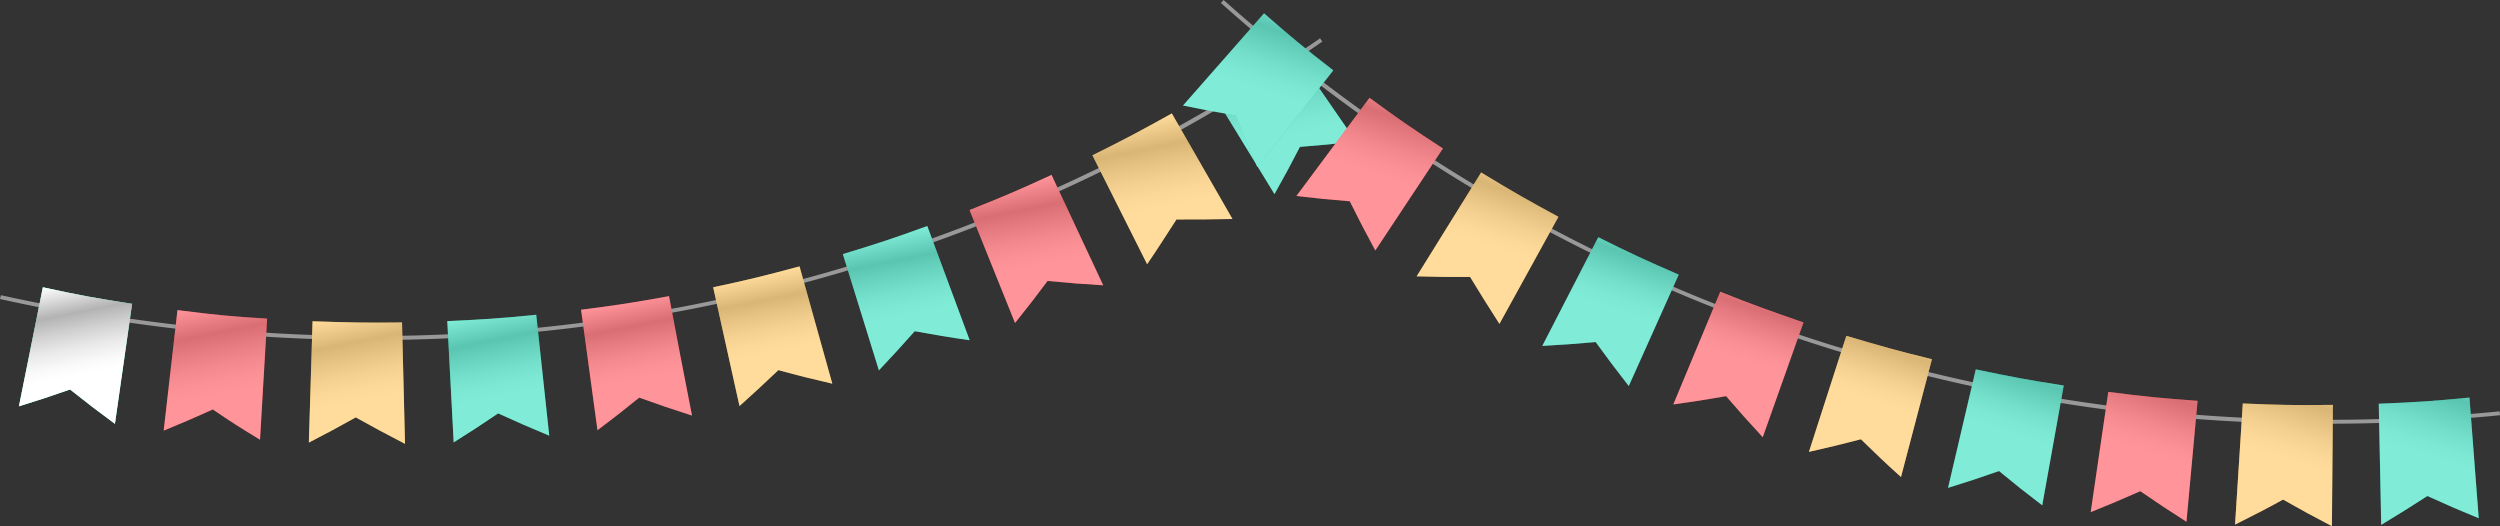 <svg xmlns="http://www.w3.org/2000/svg" xmlns:xlink="http://www.w3.org/1999/xlink" viewBox="0 0 426.41 89.74"><rect x="0" y="0" width="426.41" height="89.74" fill="#333333" stroke="none"/><defs><style>.cls-1{isolation:isolate;}.cls-2{fill:#999;}.cls-3{fill:#00d6ad;}.cls-10,.cls-13,.cls-16,.cls-18,.cls-21,.cls-24,.cls-27,.cls-3,.cls-7{fill-rule:evenodd;}.cls-4{fill:#ff2b34;}.cls-5{fill:#ffb938;}.cls-6{mix-blend-mode:multiply;opacity:0.5;}.cls-7{fill:url(#linear-gradient);}.cls-8{fill:url(#linear-gradient-2);}.cls-9{fill:url(#linear-gradient-3);}.cls-10{fill:url(#linear-gradient-4);}.cls-11{fill:url(#linear-gradient-5);}.cls-12{fill:url(#linear-gradient-6);}.cls-13{fill:url(#linear-gradient-7);}.cls-14{fill:url(#linear-gradient-8);}.cls-15{fill:url(#linear-gradient-9);}.cls-16{fill:url(#linear-gradient-10);}.cls-17{mix-blend-mode:color-burn;}.cls-18{fill:url(#linear-gradient-21);}.cls-19{fill:url(#linear-gradient-22);}.cls-20{fill:url(#linear-gradient-23);}.cls-21{fill:url(#linear-gradient-24);}.cls-22{fill:url(#linear-gradient-25);}.cls-23{fill:url(#linear-gradient-26);}.cls-24{fill:url(#linear-gradient-27);}.cls-25{fill:url(#linear-gradient-28);}.cls-26{fill:url(#linear-gradient-29);}.cls-27{fill:url(#linear-gradient-30);}</style><linearGradient id="linear-gradient" x1="-333.32" y1="279.94" x2="-333.32" y2="254.74" gradientTransform="translate(287.65 -266.49) rotate(-11.26)" gradientUnits="userSpaceOnUse"><stop offset="0.37" stop-color="#fff"/><stop offset="0.45" stop-color="#f9f9f9"/><stop offset="0.56" stop-color="#e9e9e9"/><stop offset="0.68" stop-color="#cfcfcf"/><stop offset="0.79" stop-color="#b3b3b3"/><stop offset="1" stop-color="#fff"/></linearGradient><linearGradient id="linear-gradient-2" x1="-310.58" y1="287.46" x2="-310.58" y2="263" xlink:href="#linear-gradient"/><linearGradient id="linear-gradient-3" x1="-287.41" y1="292.94" x2="-287.41" y2="269.36" xlink:href="#linear-gradient"/><linearGradient id="linear-gradient-4" x1="-263.95" y1="296.38" x2="-263.95" y2="273.82" xlink:href="#linear-gradient"/><linearGradient id="linear-gradient-5" x1="-169.01" y1="293.04" x2="-169.01" y2="269.48" xlink:href="#linear-gradient"/><linearGradient id="linear-gradient-6" x1="-145.93" y1="287.61" x2="-145.93" y2="263.16" xlink:href="#linear-gradient"/><linearGradient id="linear-gradient-7" x1="-123.3" y1="280.12" x2="-123.3" y2="254.94" xlink:href="#linear-gradient"/><linearGradient id="linear-gradient-8" x1="-240.3" y1="297.77" x2="-240.3" y2="276.38" xlink:href="#linear-gradient"/><linearGradient id="linear-gradient-9" x1="-216.04" y1="297.78" x2="-216.04" y2="276.41" xlink:href="#linear-gradient"/><linearGradient id="linear-gradient-10" x1="-192.43" y1="296.43" x2="-192.43" y2="273.9" xlink:href="#linear-gradient"/><linearGradient id="linear-gradient-21" x1="713.44" y1="-446.35" x2="713.44" y2="-471.52" gradientTransform="matrix(0.95, 0.31, -0.31, 0.95, -607.11, 226.1)" xlink:href="#linear-gradient"/><linearGradient id="linear-gradient-22" x1="736.02" y1="-439.11" x2="736.02" y2="-463.51" gradientTransform="matrix(0.95, 0.31, -0.31, 0.95, -607.11, 226.1)" xlink:href="#linear-gradient"/><linearGradient id="linear-gradient-23" x1="759.06" y1="-433.92" x2="759.06" y2="-457.41" gradientTransform="matrix(0.95, 0.31, -0.31, 0.95, -607.11, 226.1)" xlink:href="#linear-gradient"/><linearGradient id="linear-gradient-24" x1="782.42" y1="-430.78" x2="782.42" y2="-453.23" gradientTransform="matrix(0.95, 0.31, -0.31, 0.95, -607.11, 226.1)" xlink:href="#linear-gradient"/><linearGradient id="linear-gradient-25" x1="877.19" y1="-435.16" x2="877.19" y2="-458.92" gradientTransform="matrix(0.95, 0.31, -0.31, 0.95, -607.11, 226.1)" xlink:href="#linear-gradient"/><linearGradient id="linear-gradient-26" x1="900.3" y1="-440.91" x2="900.3" y2="-465.54" gradientTransform="matrix(0.95, 0.31, -0.31, 0.95, -607.11, 226.1)" xlink:href="#linear-gradient"/><linearGradient id="linear-gradient-27" x1="922.98" y1="-448.72" x2="922.98" y2="-474.06" gradientTransform="matrix(0.95, 0.31, -0.31, 0.95, -607.11, 226.1)" xlink:href="#linear-gradient"/><linearGradient id="linear-gradient-28" x1="805.99" y1="-429.7" x2="805.99" y2="-450.96" gradientTransform="matrix(0.95, 0.31, -0.31, 0.95, -607.11, 226.1)" xlink:href="#linear-gradient"/><linearGradient id="linear-gradient-29" x1="830.19" y1="-429.8" x2="830.19" y2="-451.4" gradientTransform="matrix(0.95, 0.31, -0.31, 0.95, -607.11, 226.1)" xlink:href="#linear-gradient"/><linearGradient id="linear-gradient-30" x1="853.78" y1="-431.45" x2="853.78" y2="-454.21" gradientTransform="matrix(0.95, 0.31, -0.31, 0.95, -607.11, 226.1)" xlink:href="#linear-gradient"/></defs><g class="cls-1"><g id="Layer_2" data-name="Layer 2"><g id="Layer_1-2" data-name="Layer 1"><path class="cls-2" d="M64.46,58A293.15,293.15,0,0,1,0,51l.15-.65c79,17.44,158.87,1.89,225-43.81l.39.55A283.67,283.67,0,0,1,64.46,58Z"/><path class="cls-3" d="M7.31,49,3.23,69.3c3.53-1.09,5.28-1.67,8.72-2.87,3,2.38,4.53,3.56,7.65,5.86Q21.07,62,22.53,51.82C16.43,50.88,13.38,50.33,7.31,49Z"/><path class="cls-4" d="M30.27,52.89Q29.1,63.17,27.92,73.45c3.4-1.4,5.07-2.12,8.38-3.61C39.46,72,41.07,73,44.35,75q.6-10.32,1.21-20.66C39.44,54,36.38,53.66,30.27,52.89Z"/><path class="cls-5" d="M53.31,54.8l-.63,20.69c3.25-1.68,4.85-2.54,8-4.3,3.31,1.85,5,2.75,8.4,4.51L68.57,55C62.47,55.08,59.42,55,53.31,54.8Z"/><path class="cls-3" d="M76.29,54.77q.55,10.33,1.09,20.69c3.09-1.94,4.6-2.93,7.58-4.95,3.45,1.57,5.19,2.33,8.72,3.8L91.46,53.69C85.41,54.29,82.37,54.5,76.29,54.77Z"/><path class="cls-4" d="M165.37,35.82q3.88,9.63,7.76,19.27c2.28-2.85,3.39-4.28,5.55-7.17,3.76.36,5.66.51,9.49.74l-8.82-18.83C173.82,32.39,171,33.58,165.37,35.82Z"/><path class="cls-5" d="M186.33,26.49l9.33,18.57c2.05-3,3-4.56,5-7.63,3.8,0,5.71,0,9.55-.08l-10.34-18C194.5,22.34,191.8,23.78,186.33,26.49Z"/><path class="cls-3" d="M206.53,15.37l10.85,17.74c1.8-3.21,2.67-4.82,4.34-8.06,3.81-.3,5.72-.48,9.56-.92L219.46,7C214.37,10.51,211.78,12.18,206.53,15.37Z"/><path class="cls-4" d="M99.11,52.83q1.4,10.28,2.8,20.55c2.9-2.19,4.33-3.3,7.12-5.56,3.56,1.28,5.35,1.89,9,3.06q-2-10.18-3.92-20.37C108.13,51.6,105.13,52.07,99.11,52.83Z"/><path class="cls-5" d="M121.64,49q2.23,10.14,4.49,20.26c2.71-2.42,4-3.65,6.63-6.13,3.64,1,5.48,1.44,9.2,2.31q-2.79-10-5.59-20C130.52,47,127.57,47.75,121.64,49Z"/><path class="cls-3" d="M143.76,43.34l6.15,19.83c2.5-2.64,3.72-4,6.11-6.68,3.71.68,5.58,1,9.37,1.54l-7.23-19.48C152.45,40.63,149.57,41.58,143.76,43.34Z"/><g class="cls-6"><path class="cls-7" d="M7.31,49,3.23,69.3c3.53-1.09,5.28-1.67,8.72-2.87,3,2.38,4.53,3.56,7.65,5.86Q21.07,62,22.53,51.82C16.43,50.88,13.38,50.33,7.31,49Z"/><path class="cls-8" d="M30.27,52.89Q29.1,63.17,27.92,73.45c3.4-1.4,5.07-2.12,8.38-3.61C39.46,72,41.07,73,44.35,75q.6-10.32,1.21-20.66C39.44,54,36.38,53.66,30.27,52.89Z"/><path class="cls-9" d="M53.31,54.8l-.63,20.69c3.25-1.68,4.85-2.54,8-4.3,3.31,1.85,5,2.75,8.4,4.51L68.57,55C62.47,55.08,59.42,55,53.31,54.8Z"/><path class="cls-10" d="M76.29,54.77q.55,10.33,1.09,20.69c3.09-1.94,4.6-2.93,7.58-4.95,3.45,1.57,5.19,2.33,8.72,3.8L91.46,53.69C85.41,54.29,82.37,54.5,76.29,54.77Z"/><path class="cls-11" d="M165.37,35.82q3.88,9.63,7.76,19.27c2.28-2.85,3.39-4.28,5.55-7.17,3.76.36,5.66.51,9.49.74l-8.82-18.83C173.82,32.39,171,33.58,165.37,35.82Z"/><path class="cls-12" d="M186.33,26.49l9.33,18.57c2.05-3,3-4.56,5-7.63,3.8,0,5.71,0,9.55-.08l-10.34-18C194.5,22.34,191.8,23.78,186.33,26.49Z"/><path class="cls-13" d="M206.53,15.37l10.85,17.74c1.8-3.21,2.67-4.82,4.34-8.06,3.81-.3,5.72-.48,9.56-.92L219.46,7C214.37,10.51,211.78,12.18,206.53,15.37Z"/><path class="cls-14" d="M99.11,52.83q1.4,10.28,2.8,20.55c2.9-2.19,4.33-3.3,7.12-5.56,3.56,1.28,5.35,1.89,9,3.06q-2-10.18-3.92-20.37C108.13,51.6,105.13,52.07,99.11,52.83Z"/><path class="cls-15" d="M121.64,49q2.23,10.14,4.49,20.26c2.71-2.42,4-3.65,6.63-6.13,3.64,1,5.48,1.44,9.2,2.31q-2.79-10-5.59-20C130.52,47,127.57,47.75,121.64,49Z"/><path class="cls-16" d="M143.76,43.34l6.15,19.83c2.5-2.64,3.72-4,6.11-6.68,3.71.68,5.58,1,9.37,1.54l-7.23-19.48C152.45,40.63,149.57,41.58,143.76,43.34Z"/></g><g class="cls-17"><path class="cls-7" d="M7.31,49,3.23,69.3c3.53-1.09,5.28-1.67,8.72-2.87,3,2.38,4.53,3.56,7.65,5.86Q21.07,62,22.53,51.82C16.43,50.88,13.38,50.33,7.31,49Z"/><path class="cls-8" d="M30.27,52.89Q29.1,63.17,27.92,73.45c3.4-1.4,5.07-2.12,8.38-3.61C39.46,72,41.07,73,44.35,75q.6-10.32,1.21-20.66C39.44,54,36.38,53.66,30.27,52.89Z"/><path class="cls-9" d="M53.31,54.8l-.63,20.69c3.25-1.68,4.85-2.54,8-4.3,3.31,1.85,5,2.75,8.4,4.51L68.57,55C62.47,55.08,59.42,55,53.31,54.8Z"/><path class="cls-10" d="M76.29,54.77q.55,10.33,1.09,20.69c3.09-1.94,4.6-2.93,7.58-4.95,3.45,1.57,5.19,2.33,8.72,3.8L91.46,53.69C85.41,54.29,82.37,54.5,76.29,54.77Z"/><path class="cls-11" d="M165.37,35.82q3.88,9.63,7.76,19.27c2.28-2.85,3.39-4.28,5.55-7.17,3.76.36,5.66.51,9.49.74l-8.82-18.83C173.82,32.39,171,33.58,165.37,35.82Z"/><path class="cls-12" d="M186.33,26.49l9.33,18.57c2.05-3,3-4.56,5-7.63,3.8,0,5.71,0,9.55-.08l-10.34-18C194.5,22.34,191.8,23.78,186.33,26.49Z"/><path class="cls-13" d="M206.53,15.37l10.85,17.74c1.8-3.21,2.67-4.82,4.34-8.06,3.81-.3,5.72-.48,9.56-.92L219.46,7C214.37,10.51,211.78,12.18,206.53,15.37Z"/><path class="cls-14" d="M99.11,52.83q1.4,10.28,2.8,20.55c2.9-2.19,4.33-3.3,7.12-5.56,3.56,1.28,5.35,1.89,9,3.06q-2-10.18-3.92-20.37C108.13,51.6,105.13,52.07,99.11,52.83Z"/><path class="cls-15" d="M121.64,49q2.23,10.14,4.49,20.26c2.71-2.42,4-3.65,6.63-6.13,3.64,1,5.48,1.44,9.2,2.31q-2.79-10-5.59-20C130.52,47,127.57,47.75,121.64,49Z"/><path class="cls-16" d="M143.76,43.34l6.15,19.83c2.5-2.64,3.72-4,6.11-6.68,3.71.68,5.58,1,9.37,1.54l-7.23-19.48C152.45,40.63,149.57,41.58,143.76,43.34Z"/></g><path class="cls-2" d="M398.11,72.27A281.55,281.55,0,0,1,208.24.5l.46-.5c59.75,53.18,137,78.1,217.64,70.16l.07.66C416.93,71.76,407.48,72.24,398.11,72.27Z"/><path class="cls-3" d="M215.6,2.28Q208.69,10.11,201.78,18c3.62.74,5.43,1.08,9,1.69,1.41,3.52,2.14,5.28,3.68,8.78L227.41,12C222.59,8.27,220.22,6.32,215.6,2.28Z"/><path class="cls-4" d="M233.59,16.68,221.12,33.43c3.66.43,5.48.61,9.1.9,1.68,3.37,2.55,5.05,4.36,8.39q5.78-8.7,11.53-17.4C241,22,238.51,20.29,233.59,16.68Z"/><path class="cls-5" d="M252.63,29.42l-11,17.71c3.67.1,5.5.13,9.12.11,1.95,3.2,2.95,4.8,5,8q5-9.12,10.06-18.26C260.45,34.08,257.82,32.58,252.63,29.42Z"/><path class="cls-3" d="M272.61,40.46,263.06,59c3.67-.2,5.49-.34,9.1-.66,2.19,3,3.32,4.52,5.65,7.5l8.52-19C280.77,44.43,278,43.16,272.61,40.46Z"/><path class="cls-4" d="M359.6,66.84q-1.52,10.26-3,20.51c3.43-1.38,5.12-2.1,8.46-3.57,3.09,2.12,4.66,3.17,7.87,5.21q.94-10.32,1.9-20.62C368.68,67.92,365.64,67.62,359.6,66.84Z"/><path class="cls-5" d="M382.54,68.82l-1.32,20.65c3.32-1.66,5-2.51,8.19-4.26,3.27,1.86,4.94,2.76,8.33,4.53q.09-10.33.17-20.68C391.74,69.14,388.67,69.08,382.54,68.82Z"/><path class="cls-3" d="M405.73,68.86l.42,20.66c3.19-1.93,4.77-2.91,7.87-4.92,3.45,1.57,5.2,2.33,8.76,3.79Q422,78.1,421.2,67.81C415,68.41,411.91,68.62,405.73,68.86Z"/><path class="cls-4" d="M293.41,49.76q-4,9.62-8,19.22c3.63-.5,5.44-.79,9-1.41,2.44,2.83,3.69,4.22,6.25,7L307.61,55C301.87,53,299,52,293.41,49.76Z"/><path class="cls-5" d="M314.92,57.28l-6.38,19.79c3.58-.81,5.36-1.24,8.87-2.15,2.67,2.61,4,3.9,6.83,6.44l5.28-20.09C323.63,59.83,320.71,59,314.92,57.28Z"/><path class="cls-3" d="M337,63q-2.36,10.11-4.73,20.21c3.52-1.09,5.26-1.67,8.69-2.87,2.89,2.38,4.36,3.55,7.37,5.85L352,65.76C345.94,64.81,343,64.26,337,63Z"/><g class="cls-6"><path class="cls-18" d="M215.6,2.28Q208.69,10.11,201.78,18c3.62.74,5.43,1.08,9,1.69,1.41,3.52,2.14,5.28,3.68,8.78L227.41,12C222.59,8.27,220.22,6.32,215.6,2.28Z"/><path class="cls-19" d="M233.59,16.68,221.12,33.43c3.66.43,5.48.61,9.1.9,1.68,3.37,2.55,5.05,4.36,8.39q5.78-8.7,11.53-17.4C241,22,238.51,20.29,233.59,16.68Z"/><path class="cls-20" d="M252.63,29.42l-11,17.71c3.67.1,5.5.13,9.12.11,1.95,3.2,2.95,4.8,5,8q5-9.12,10.06-18.26C260.45,34.08,257.82,32.58,252.63,29.42Z"/><path class="cls-21" d="M272.61,40.46,263.06,59c3.67-.2,5.49-.34,9.1-.66,2.19,3,3.32,4.52,5.65,7.5l8.52-19C280.77,44.43,278,43.16,272.61,40.46Z"/><path class="cls-22" d="M359.6,66.84q-1.52,10.26-3,20.51c3.43-1.38,5.12-2.1,8.46-3.57,3.09,2.12,4.66,3.17,7.87,5.21q.94-10.32,1.9-20.62C368.68,67.92,365.64,67.62,359.6,66.84Z"/><path class="cls-23" d="M382.54,68.82l-1.32,20.65c3.32-1.66,5-2.51,8.19-4.26,3.27,1.86,4.94,2.76,8.33,4.53q.09-10.33.17-20.68C391.74,69.14,388.67,69.08,382.54,68.82Z"/><path class="cls-24" d="M405.73,68.86l.42,20.66c3.19-1.93,4.77-2.91,7.87-4.92,3.45,1.57,5.2,2.33,8.76,3.79Q422,78.1,421.2,67.81C415,68.41,411.91,68.62,405.73,68.86Z"/><path class="cls-25" d="M293.41,49.76q-4,9.62-8,19.22c3.63-.5,5.44-.79,9-1.41,2.44,2.83,3.69,4.22,6.25,7L307.61,55C301.87,53,299,52,293.41,49.76Z"/><path class="cls-26" d="M314.92,57.28l-6.38,19.79c3.58-.81,5.36-1.24,8.87-2.15,2.67,2.61,4,3.9,6.83,6.44l5.28-20.09C323.63,59.83,320.71,59,314.92,57.28Z"/><path class="cls-27" d="M337,63q-2.36,10.11-4.73,20.21c3.52-1.09,5.26-1.67,8.69-2.87,2.89,2.38,4.36,3.55,7.37,5.85L352,65.76C345.94,64.81,343,64.26,337,63Z"/></g><g class="cls-17"><path class="cls-18" d="M215.6,2.28Q208.69,10.11,201.78,18c3.62.74,5.43,1.08,9,1.69,1.41,3.52,2.14,5.28,3.68,8.78L227.41,12C222.59,8.27,220.22,6.32,215.6,2.28Z"/><path class="cls-19" d="M233.59,16.68,221.12,33.43c3.66.43,5.48.61,9.1.9,1.68,3.37,2.55,5.05,4.36,8.39q5.78-8.7,11.53-17.4C241,22,238.51,20.29,233.59,16.68Z"/><path class="cls-20" d="M252.63,29.42l-11,17.71c3.67.1,5.5.13,9.12.11,1.95,3.2,2.95,4.8,5,8q5-9.12,10.06-18.26C260.45,34.08,257.82,32.58,252.63,29.42Z"/><path class="cls-21" d="M272.61,40.46,263.06,59c3.67-.2,5.49-.34,9.1-.66,2.19,3,3.32,4.52,5.65,7.5l8.52-19C280.77,44.43,278,43.16,272.61,40.46Z"/><path class="cls-22" d="M359.6,66.84q-1.52,10.26-3,20.51c3.43-1.38,5.12-2.1,8.46-3.57,3.09,2.12,4.66,3.17,7.87,5.21q.94-10.32,1.9-20.62C368.68,67.92,365.64,67.62,359.6,66.84Z"/><path class="cls-23" d="M382.54,68.82l-1.32,20.65c3.32-1.66,5-2.51,8.19-4.26,3.27,1.86,4.94,2.76,8.33,4.53q.09-10.33.17-20.68C391.74,69.14,388.67,69.08,382.54,68.82Z"/><path class="cls-24" d="M405.73,68.86l.42,20.66c3.19-1.93,4.77-2.91,7.87-4.92,3.45,1.57,5.2,2.33,8.76,3.79Q422,78.1,421.2,67.81C415,68.41,411.91,68.62,405.73,68.86Z"/><path class="cls-25" d="M293.41,49.76q-4,9.62-8,19.22c3.63-.5,5.44-.79,9-1.41,2.44,2.83,3.69,4.22,6.25,7L307.61,55C301.87,53,299,52,293.41,49.76Z"/><path class="cls-26" d="M314.92,57.28l-6.38,19.79c3.58-.81,5.36-1.24,8.87-2.15,2.67,2.61,4,3.9,6.83,6.44l5.28-20.09C323.63,59.83,320.71,59,314.92,57.28Z"/><path class="cls-27" d="M337,63q-2.36,10.11-4.73,20.21c3.52-1.09,5.26-1.67,8.69-2.87,2.89,2.38,4.36,3.55,7.37,5.85L352,65.76C345.94,64.81,343,64.26,337,63Z"/></g></g></g></g></svg>